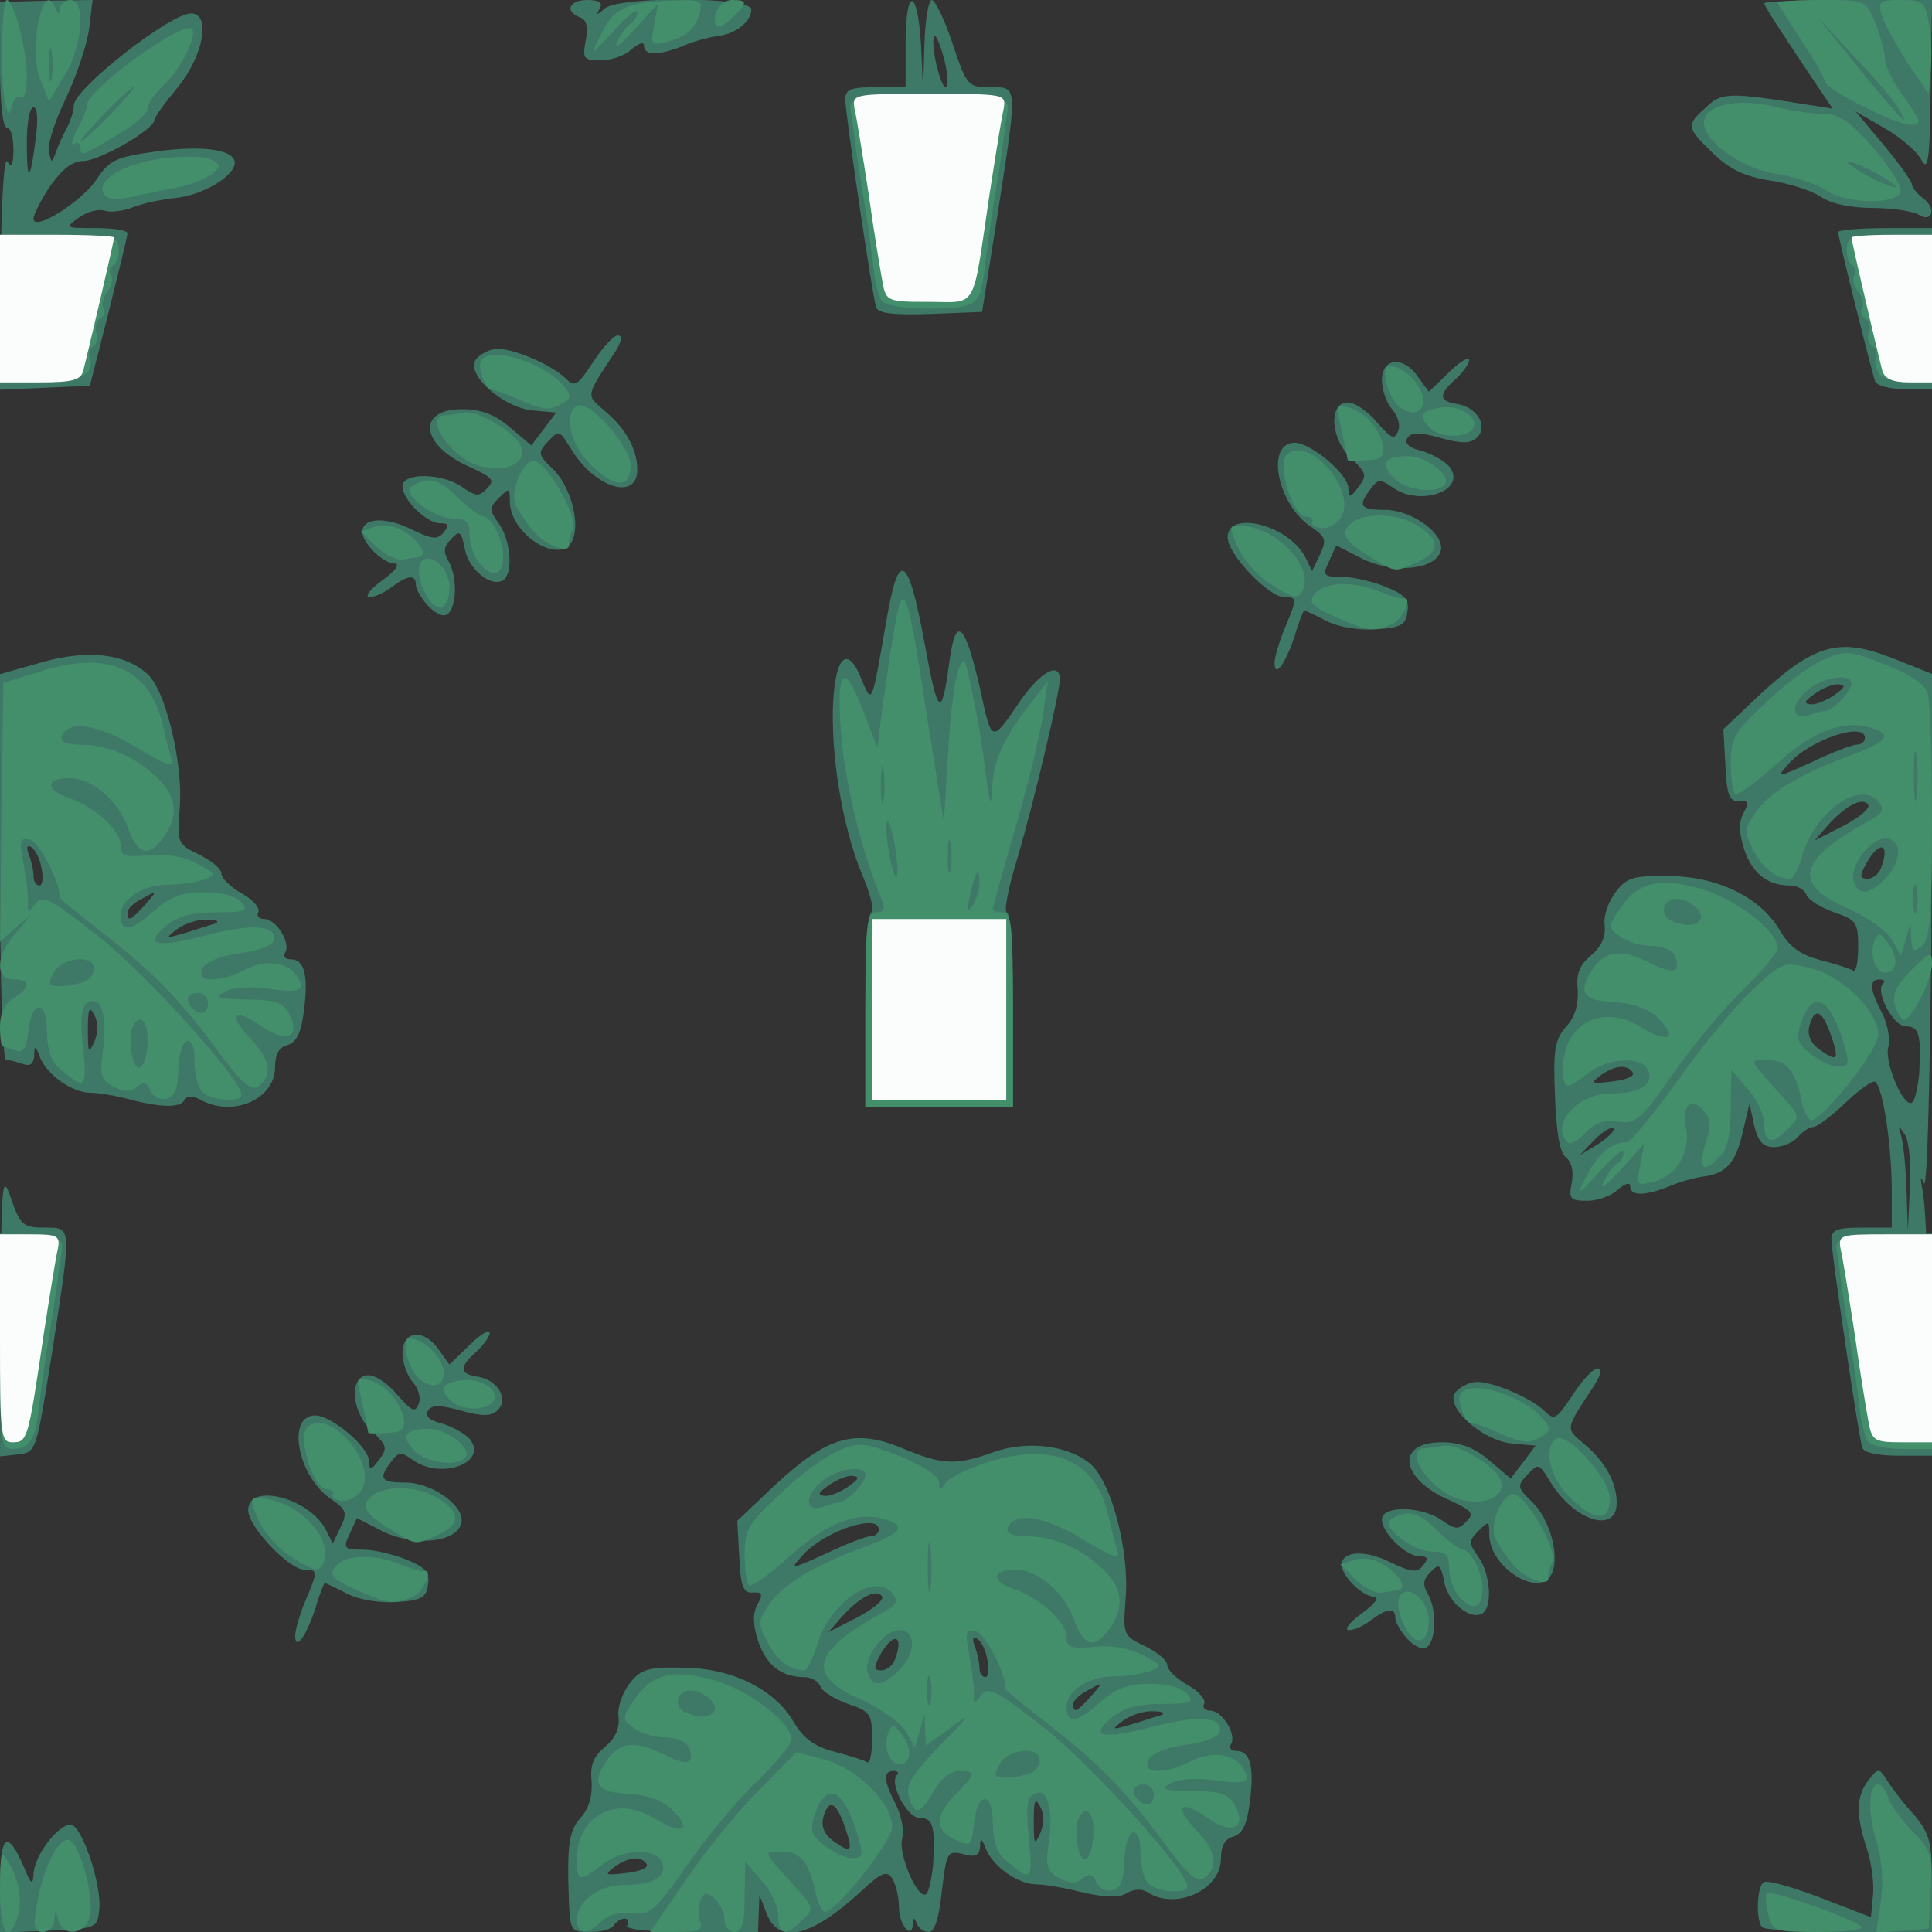 <!DOCTYPE svg PUBLIC "-//W3C//DTD SVG 20010904//EN" "http://www.w3.org/TR/2001/REC-SVG-20010904/DTD/svg10.dtd">
<svg version="1.0" xmlns="http://www.w3.org/2000/svg" width="288px" height="288px" viewBox="0 0 2880 2880" preserveAspectRatio="xMidYMid meet">
<rect x="0" y="0" width="2880" height="2880" fill="#333333" stroke="none"/>
<g id="layer101" fill="#3e7866" stroke="none">
 <path d="M0 2810 c0 -76 11 -84 36 -26 10 25 13 27 14 10 0 -26 36 -74 55 -74 17 0 47 90 43 127 -3 27 -4 28 -75 31 l-73 3 0 -71z"/>
 <path d="M848 2833 c-3 -83 0 -104 18 -124 12 -13 17 -32 16 -53 -3 -25 3 -38 20 -52 15 -13 22 -27 20 -45 -2 -14 6 -36 17 -50 16 -21 28 -24 78 -23 72 0 136 31 165 79 15 26 31 38 61 46 23 6 45 13 50 16 4 2 7 -14 7 -36 0 -36 -3 -40 -36 -51 -19 -7 -38 -18 -41 -26 -3 -8 -14 -14 -25 -14 -33 0 -56 -18 -68 -54 -8 -25 -8 -41 -1 -54 9 -16 7 -19 -7 -18 -14 1 -18 -9 -20 -53 l-3 -54 57 -54 c78 -72 118 -83 187 -55 62 26 81 27 137 7 50 -18 110 -11 144 16 32 25 60 130 54 202 -4 54 -4 55 29 71 18 9 33 21 33 28 0 7 14 21 31 30 17 10 27 22 24 28 -3 5 1 10 9 10 18 0 40 36 31 50 -3 6 0 10 8 10 21 0 27 24 20 77 -4 33 -11 47 -25 51 -12 3 -18 14 -18 33 0 46 -67 77 -109 50 -9 -6 -21 -5 -31 1 -11 7 -31 7 -66 -1 -27 -7 -58 -12 -69 -12 -27 0 -64 -26 -75 -52 -7 -18 -9 -18 -9 -4 -1 13 -7 16 -25 11 -24 -6 -25 -3 -32 55 -4 40 -11 61 -19 61 -8 0 -16 -6 -18 -12 -4 -10 -6 -10 -6 0 -2 25 -21 1 -21 -26 0 -15 -5 -34 -10 -42 -8 -12 -16 -9 -47 20 -74 68 -122 79 -140 33 l-11 -28 -1 28 -1 27 -101 0 c-64 0 -98 -4 -94 -10 3 -5 2 -10 -4 -10 -5 0 -13 5 -16 10 -3 6 -19 10 -36 10 -28 0 -29 -2 -31 -47z m543 -53 c3 -58 0 -70 -20 -70 -19 0 -46 -52 -34 -64 4 -3 1 -6 -5 -6 -16 0 -15 15 4 51 8 16 12 39 9 49 -7 23 24 95 36 83 4 -4 8 -24 10 -43z m-427 -1 c-8 -13 -27 -11 -48 4 -16 12 -14 13 18 9 20 -2 33 -8 30 -13z m295 -57 c-13 -37 -24 -41 -32 -12 -3 13 2 25 16 35 27 19 29 15 16 -23z m291 -30 c-7 -13 -9 -8 -9 23 0 35 1 37 10 17 6 -15 5 -30 -1 -40z m180 -135 c8 -3 4 -6 -11 -6 -14 -1 -34 6 -45 14 -18 14 -17 14 11 6 17 -5 37 -12 45 -14z m-104 -28 c19 -22 19 -22 -3 -10 -13 6 -23 16 -23 21 0 15 5 12 26 -11z m-154 -54 c-2 -14 -9 -28 -15 -32 -7 -4 -8 0 -4 11 4 10 7 24 7 32 0 8 4 14 9 14 4 0 6 -11 3 -25z m-138 -1 c15 -39 -4 -42 -24 -3 -8 15 -7 19 4 19 7 0 17 -7 20 -16z m-19 -94 c-8 -13 -34 1 -60 30 l-20 23 43 -22 c23 -12 40 -26 37 -31z m-17 -90 c6 0 12 -4 12 -10 0 -25 -83 3 -114 39 -19 21 -18 21 35 -3 29 -14 60 -26 67 -26z m-32 -75 c15 -11 16 -14 3 -15 -8 0 -24 7 -35 15 -15 11 -16 14 -3 15 8 0 24 -7 35 -15z"/>
 <path d="M2627 2873 c-10 -10 -8 -61 2 -67 5 -4 43 7 85 23 l75 29 3 -32 c2 -17 -2 -48 -9 -70 -17 -51 -16 -78 2 -102 15 -19 16 -19 28 0 7 11 24 34 40 51 24 29 27 41 27 104 l0 71 -123 0 c-68 0 -127 -3 -130 -7z"/>
 <path d="M2097 2442 c-9 -10 -17 -24 -17 -30 0 -16 -12 -15 -36 3 -10 8 -25 15 -33 15 -8 0 0 -11 19 -25 20 -14 27 -25 18 -25 -17 0 -48 -31 -48 -47 0 -21 34 -23 71 -5 33 16 41 17 50 6 9 -11 8 -14 -5 -14 -20 0 -56 -35 -56 -55 0 -21 59 -20 89 1 20 14 25 15 37 2 12 -12 9 -16 -26 -32 -73 -32 -80 -86 -11 -86 28 0 49 8 71 27 l32 27 19 -25 18 -24 -34 -3 c-46 -4 -103 -56 -85 -77 7 -8 21 -15 32 -15 25 0 80 24 100 43 15 15 18 13 42 -23 14 -22 31 -40 37 -40 7 0 6 8 -3 23 -46 70 -45 65 -16 90 31 26 48 57 48 87 0 47 -63 28 -99 -31 -17 -28 -18 -28 -34 -11 -16 17 -15 20 7 41 25 24 41 77 30 105 -16 41 -94 -6 -94 -57 0 -20 -1 -20 -16 -5 -15 15 -15 18 0 39 18 26 21 74 6 84 -18 11 -51 -16 -57 -46 -5 -27 -8 -29 -20 -16 -12 12 -13 19 -3 36 13 26 10 73 -6 78 -6 2 -18 -5 -27 -15z"/>
 <path d="M440 2438 c0 -8 7 -32 15 -51 19 -45 19 -47 -1 -47 -23 0 -84 -64 -84 -89 0 -41 89 -19 115 28 l11 22 12 -25 c10 -21 8 -26 -14 -41 -50 -33 -68 -125 -24 -125 24 0 80 47 80 68 1 15 3 14 15 -2 13 -17 12 -21 -10 -42 -32 -29 -35 -84 -6 -84 11 0 30 13 44 30 21 24 26 26 31 13 4 -9 0 -23 -9 -33 -8 -9 -15 -29 -15 -43 0 -34 32 -37 54 -5 l16 22 30 -29 c16 -16 30 -24 30 -18 0 5 -9 18 -20 28 -26 23 -25 33 1 37 30 4 48 33 31 50 -9 9 -22 10 -54 1 -32 -9 -45 -9 -50 0 -5 8 3 15 21 19 16 5 34 15 41 23 29 35 -43 62 -85 31 -17 -12 -21 -12 -32 3 -19 25 -16 31 21 31 42 0 93 38 83 63 -10 27 -71 32 -116 10 l-39 -20 -11 24 c-10 21 -8 23 20 23 16 0 46 7 65 15 28 11 35 19 32 37 -2 19 -10 24 -46 26 -25 2 -56 -3 -74 -12 -17 -9 -32 -16 -34 -16 -1 0 -8 17 -14 38 -14 42 -30 64 -30 40z"/>
 <path d="M1 1958 c1 -201 2 -211 16 -170 13 38 18 42 49 42 42 0 41 -5 11 190 -23 144 -23 145 -50 148 l-27 3 1 -213z"/>
 <path d="M2776 2158 c-6 -20 -46 -291 -46 -310 0 -15 9 -18 45 -18 l45 0 0 -62 c-1 -66 -13 -144 -24 -155 -3 -4 -23 10 -44 30 -21 20 -43 37 -49 37 -6 0 -16 7 -23 15 -7 8 -23 15 -35 15 -17 0 -24 -8 -30 -32 l-7 -33 -10 42 c-10 46 -25 63 -60 67 -13 2 -36 8 -51 15 -36 14 -57 14 -57 -1 0 -6 -7 -4 -18 5 -10 10 -31 17 -46 17 -25 0 -28 -3 -23 -27 3 -17 0 -31 -9 -38 -9 -7 -14 -37 -16 -91 -3 -70 0 -85 17 -104 13 -14 18 -33 17 -54 -3 -25 3 -38 20 -52 15 -13 22 -27 20 -45 -2 -14 6 -36 17 -50 16 -21 28 -24 78 -23 72 0 136 31 165 79 15 26 31 38 61 46 23 6 45 13 50 16 4 2 7 -14 7 -36 0 -36 -3 -40 -36 -51 -19 -7 -38 -18 -41 -26 -3 -8 -14 -14 -25 -14 -33 0 -56 -18 -68 -54 -8 -25 -8 -41 -1 -54 9 -16 7 -19 -7 -18 -14 1 -18 -9 -20 -53 l-3 -54 57 -54 c80 -73 116 -83 195 -52 l60 24 -2 389 c-2 216 -6 380 -11 370 -5 -12 -6 -9 -2 11 4 17 8 112 11 213 l5 182 -52 0 c-32 0 -52 -5 -54 -12z m64 -466 c-11 -16 -11 -16 -6 1 3 10 7 46 8 80 l2 62 3 -63 c2 -35 -1 -70 -7 -80z m-435 -10 c-3 -3 -16 5 -28 17 l-22 23 28 -17 c15 -10 25 -20 22 -23z m456 -82 c3 -58 0 -70 -20 -70 -19 0 -46 -52 -34 -64 4 -3 1 -6 -5 -6 -16 0 -15 15 4 51 8 16 12 39 9 49 -7 23 24 95 36 83 4 -4 8 -24 10 -43z m-427 -1 c-8 -13 -27 -11 -48 4 -16 12 -14 13 18 9 20 -2 33 -8 30 -13z m295 -57 c-13 -37 -24 -41 -32 -12 -3 13 2 25 16 35 27 19 29 15 16 -23z m75 -248 c15 -39 -4 -42 -24 -3 -8 15 -7 19 4 19 7 0 17 -7 20 -16z m-19 -94 c-8 -13 -34 1 -60 30 l-20 23 43 -22 c23 -12 40 -26 37 -31z m-17 -90 c6 0 12 -4 12 -10 0 -25 -83 3 -114 39 -19 21 -18 21 35 -3 29 -14 60 -26 67 -26z m-32 -75 c15 -11 16 -14 3 -15 -8 0 -24 7 -35 15 -15 11 -16 14 -3 15 8 0 24 -7 35 -15z"/>
 <path d="M190 1638 c-19 -5 -44 -9 -55 -9 -27 0 -64 -26 -75 -52 -7 -19 -9 -19 -9 -3 -1 12 -6 16 -17 12 -9 -3 -20 -6 -25 -6 -5 0 -9 -120 -9 -288 l0 -287 63 -18 c68 -19 123 -13 157 18 27 24 53 133 48 198 -4 54 -4 55 29 71 18 9 33 21 33 28 0 7 14 21 31 30 17 10 27 22 24 28 -3 5 1 10 9 10 18 0 40 36 31 50 -3 6 0 10 8 10 21 0 27 24 20 77 -4 33 -11 47 -25 51 -12 3 -18 14 -18 33 0 47 -62 75 -110 49 -13 -7 -21 -7 -25 0 -7 12 -37 11 -85 -2z m-50 -126 c-7 -13 -9 -8 -9 23 0 35 1 37 10 17 6 -15 5 -30 -1 -40z m180 -135 c8 -3 4 -6 -11 -6 -14 -1 -34 6 -45 14 -18 14 -17 14 11 6 17 -5 37 -12 45 -14z m-104 -28 c19 -22 19 -22 -3 -10 -13 6 -23 16 -23 21 0 15 5 12 26 -11z m-154 -54 c-2 -14 -9 -28 -15 -32 -7 -4 -8 0 -4 11 4 10 7 24 7 32 0 8 4 14 9 14 4 0 6 -11 3 -25z"/>
 <path d="M1290 1505 c0 -83 4 -145 9 -145 5 0 -1 -27 -15 -59 -29 -72 -46 -177 -42 -256 4 -68 22 -83 42 -33 16 38 15 42 37 -85 19 -112 33 -102 59 41 18 99 24 103 35 20 10 -77 25 -59 50 57 13 59 15 60 51 7 32 -49 64 -68 64 -39 -1 22 -38 180 -63 265 -14 45 -21 82 -16 82 5 0 9 65 9 145 l0 145 -110 0 -110 0 0 -145z"/>
 <path d="M1900 988 c0 -8 7 -32 15 -51 19 -45 19 -47 -1 -47 -23 0 -84 -64 -84 -89 0 -41 89 -19 115 28 l11 22 12 -25 c10 -21 8 -26 -14 -41 -50 -33 -68 -125 -24 -125 24 0 80 47 80 68 1 15 3 14 15 -2 13 -17 12 -21 -10 -42 -32 -29 -35 -84 -6 -84 11 0 30 13 44 30 21 24 26 26 31 13 4 -9 0 -23 -9 -33 -8 -9 -15 -29 -15 -43 0 -34 32 -37 54 -5 l16 22 30 -29 c16 -16 30 -24 30 -18 0 5 -9 18 -20 28 -26 23 -25 33 1 37 30 4 48 33 31 50 -9 9 -22 10 -54 1 -32 -9 -45 -9 -50 0 -5 8 3 15 21 19 16 5 34 15 41 23 29 35 -43 62 -85 31 -17 -12 -21 -12 -32 3 -19 25 -16 31 21 31 42 0 93 38 83 63 -10 27 -71 32 -116 10 l-39 -20 -11 24 c-10 21 -8 23 20 23 16 0 46 7 65 15 28 11 35 19 32 37 -2 19 -10 24 -46 26 -25 2 -56 -3 -74 -12 -17 -9 -32 -16 -34 -16 -1 0 -8 17 -14 38 -14 42 -30 64 -30 40z"/>
 <path d="M637 902 c-9 -10 -17 -24 -17 -30 0 -16 -12 -15 -36 3 -10 8 -25 15 -33 15 -8 0 0 -11 19 -25 20 -14 27 -25 18 -25 -17 0 -48 -31 -48 -47 0 -21 34 -23 71 -5 33 16 41 17 50 6 9 -11 8 -14 -5 -14 -20 0 -56 -35 -56 -55 0 -21 59 -20 89 1 20 14 25 15 37 2 12 -12 9 -16 -26 -32 -73 -32 -80 -86 -11 -86 28 0 49 8 71 27 l32 27 19 -25 18 -24 -34 -3 c-46 -4 -103 -56 -85 -77 7 -8 21 -15 32 -15 25 0 80 24 100 43 15 15 18 13 42 -23 14 -22 31 -40 37 -40 7 0 6 8 -3 23 -46 70 -45 65 -16 90 31 26 48 57 48 87 0 47 -63 28 -99 -31 -17 -28 -18 -28 -34 -11 -16 17 -15 20 7 41 25 24 41 77 30 105 -16 41 -94 -6 -94 -57 0 -20 -1 -20 -16 -5 -15 15 -15 18 0 39 18 26 21 74 6 84 -18 11 -51 -16 -57 -46 -5 -27 -8 -29 -20 -16 -12 12 -13 19 -3 36 13 26 10 73 -6 78 -6 2 -18 -5 -27 -15z"/>
 <path d="M1 404 c1 -107 5 -171 10 -163 6 10 9 4 9 -18 0 -18 -4 -33 -10 -33 -6 0 -10 -38 -10 -94 l0 -93 69 -2 69 -1 -5 42 c-3 24 -19 71 -35 105 -16 33 -28 69 -25 80 4 17 4 17 11 -2 4 -11 12 -28 17 -37 5 -10 9 -24 9 -31 0 -24 143 -137 175 -137 30 0 18 64 -20 110 -19 23 -35 45 -35 49 0 14 -82 61 -106 61 -16 0 -31 12 -49 37 -14 21 -25 43 -25 49 0 20 73 -26 95 -60 18 -27 28 -32 86 -40 72 -10 119 -3 119 17 -1 20 -48 48 -88 52 -20 2 -49 8 -64 14 -15 6 -34 8 -42 5 -8 -3 -25 1 -38 10 -22 16 -21 16 25 16 26 0 47 3 47 8 0 4 -13 57 -28 117 l-28 110 -67 3 -68 3 2 -177z m52 -196 c4 -29 3 -48 -3 -48 -6 0 -10 23 -10 52 0 62 5 60 13 -4z"/>
 <path d="M2795 568 c-6 -18 -55 -215 -55 -222 0 -3 32 -6 70 -6 l70 0 0 120 0 120 -40 0 c-24 0 -42 -5 -45 -12z"/>
 <path d="M1306 458 c-6 -19 -46 -290 -46 -310 0 -15 9 -18 45 -18 l45 0 0 -65 c0 -86 18 -84 23 3 l3 67 2 -67 c1 -38 6 -68 11 -68 5 0 19 29 31 65 21 63 23 65 56 65 42 0 41 -5 11 190 l-23 145 -77 3 c-57 2 -78 -1 -81 -10z m102 -368 c-6 -23 -13 -39 -15 -36 -7 7 8 76 17 76 4 0 3 -18 -2 -40z"/>
 <path d="M2860 320 c-8 -5 -39 -10 -68 -10 -32 0 -63 -6 -78 -17 -14 -9 -48 -20 -76 -24 -38 -6 -60 -17 -85 -41 -39 -38 -40 -41 -10 -68 23 -22 33 -23 151 -4 l38 6 -19 -28 c-61 -91 -83 -125 -83 -129 0 -3 56 -5 125 -5 l125 0 -2 131 c-1 109 -4 126 -14 107 -7 -13 -32 -34 -55 -47 l-43 -25 42 50 c23 28 42 54 42 59 0 4 7 13 16 20 21 15 15 38 -6 25z"/>
 <path d="M873 61 c4 -20 2 -31 -8 -35 -24 -9 -17 -26 11 -26 17 0 23 4 18 13 -6 10 -4 10 7 0 20 -19 219 -18 219 1 0 18 -23 37 -52 40 -13 2 -36 8 -51 15 -36 14 -57 14 -57 -1 0 -6 -7 -4 -18 5 -10 10 -31 17 -47 17 -25 0 -27 -3 -22 -29z"/>
 </g>
<g id="layer102" fill="#438e6b" stroke="none">
 <path d="M0 2818 c1 -60 1 -62 15 -38 15 27 19 59 9 84 -13 34 -24 13 -24 -46z"/>
 <path d="M55 2838 c9 -54 33 -100 48 -95 16 5 38 85 31 114 -7 27 -40 31 -47 6 -4 -17 -5 -17 -6 0 0 9 -8 17 -17 17 -13 0 -15 -7 -9 -42z"/>
 <path d="M860 2862 c0 -28 32 -52 71 -52 43 0 64 -13 56 -34 -9 -22 -59 -20 -90 4 -33 26 -37 25 -37 -8 0 -66 59 -97 116 -61 41 25 57 18 26 -13 -14 -14 -36 -22 -64 -24 -48 -2 -57 -14 -34 -49 19 -29 44 -31 87 -9 34 17 45 14 36 -11 -4 -8 -18 -15 -35 -15 -15 0 -37 -6 -47 -14 -18 -13 -18 -15 -1 -40 26 -41 59 -49 122 -31 51 15 114 63 114 88 0 7 -22 33 -49 60 -28 26 -75 82 -105 125 -50 72 -58 78 -84 74 -18 -2 -35 2 -45 12 -21 21 -37 20 -37 -2z m203 -309 c11 -10 -13 -33 -34 -33 -21 0 -26 26 -6 33 18 8 33 8 40 0z"/>
 <path d="M1022 2803 c29 -43 78 -103 109 -134 l56 -57 42 11 c49 13 101 65 101 100 0 22 -83 127 -100 127 -5 0 -12 -15 -15 -32 -10 -44 -22 -58 -52 -58 -25 0 -25 0 11 40 42 46 41 44 20 64 -22 23 -34 20 -34 -8 0 -14 -11 -38 -25 -53 l-24 -28 -1 53 c0 39 -4 52 -15 52 -8 0 -15 -8 -15 -19 0 -10 -7 -24 -15 -31 -12 -10 -16 -9 -21 4 -3 9 -4 23 0 31 4 12 -3 15 -35 15 l-40 0 53 -77z m258 -62 c-21 -74 -47 -88 -65 -37 -8 24 -6 31 14 47 13 10 31 19 41 19 16 0 17 -5 10 -29z"/>
 <path d="M2636 2854 c-4 -15 -5 -29 -2 -32 6 -5 126 37 141 50 5 4 -23 8 -62 8 -68 0 -71 -1 -77 -26z"/>
 <path d="M2804 2832 c4 -30 1 -63 -7 -88 -13 -41 -12 -84 3 -84 5 0 11 9 15 20 3 11 20 33 36 50 27 27 30 35 27 87 l-3 58 -39 3 -39 3 7 -49z"/>
 <path d="M1634 2805 c-5 -11 -10 -13 -20 -5 -9 8 -19 8 -35 0 -19 -11 -21 -18 -15 -58 6 -51 -4 -79 -24 -67 -9 6 -11 25 -6 67 6 62 3 64 -36 30 -12 -10 -18 -29 -18 -54 0 -48 -23 -48 -28 0 -4 35 -5 36 -33 22 -26 -14 -24 -36 6 -66 30 -30 31 -34 5 -34 -13 0 -28 12 -38 30 -20 35 -28 37 -37 9 -6 -17 4 -33 46 -77 46 -46 48 -51 17 -27 l-38 27 -1 -23 -1 -24 -7 25 -7 25 -13 -23 c-7 -13 -37 -35 -67 -48 -82 -36 -74 -71 26 -127 27 -14 30 -20 20 -32 -27 -32 -93 14 -112 77 -6 21 -15 38 -19 38 -21 0 -41 -15 -55 -42 -14 -27 -14 -32 1 -54 20 -31 64 -58 138 -86 61 -22 70 -33 36 -43 -41 -13 -87 5 -142 55 -30 27 -57 47 -61 43 -3 -3 -6 -24 -6 -47 0 -35 6 -46 53 -89 28 -28 67 -56 86 -64 32 -14 39 -13 93 8 35 14 58 30 58 39 0 13 2 13 9 1 5 -8 34 -22 65 -32 95 -29 157 -3 177 75 5 23 12 49 15 58 4 13 -9 9 -53 -18 -58 -35 -102 -41 -111 -16 -2 8 7 12 27 12 41 0 81 17 114 48 31 29 34 57 11 90 -22 31 -38 27 -53 -13 -14 -41 -54 -75 -87 -75 -36 0 -37 17 -2 29 40 14 78 49 78 72 0 15 7 17 41 14 26 -3 53 2 72 12 29 15 30 17 12 24 -11 4 -37 8 -57 8 -37 1 -68 22 -68 45 0 26 14 25 47 -4 26 -23 43 -30 77 -30 27 0 48 6 56 15 11 13 6 15 -38 15 -34 0 -57 6 -73 19 -37 30 -17 35 59 15 69 -18 107 -15 100 9 -3 6 -22 14 -44 17 -43 6 -64 16 -64 31 0 14 34 11 66 -6 30 -15 63 -11 76 9 15 22 7 27 -41 20 -29 -4 -56 -2 -67 5 -15 8 -9 10 33 11 43 0 54 4 64 21 18 35 -4 45 -41 19 -41 -29 -51 -18 -17 18 30 31 34 54 13 71 -11 9 -24 -2 -64 -56 -55 -75 -99 -119 -180 -181 -29 -23 -53 -42 -53 -44 1 -22 -31 -84 -44 -86 -15 -4 -17 1 -10 35 4 21 7 46 7 57 -1 16 0 17 11 3 10 -14 23 -7 94 49 71 56 213 213 213 236 0 12 -45 9 -58 -4 -7 -7 -12 -27 -12 -46 0 -21 -4 -32 -12 -30 -6 2 -12 22 -12 43 -1 29 -6 41 -19 43 -9 2 -20 -4 -23 -13z m-4 -77 c0 -29 -14 -38 -23 -15 -3 7 -3 26 0 41 7 34 23 15 23 -26z m90 -53 c0 -8 -7 -15 -15 -15 -16 0 -20 12 -8 23 11 12 23 8 23 -8z m-186 -31 c9 -3 16 -12 16 -20 0 -22 -48 -17 -60 6 -9 17 -8 20 9 20 11 0 26 -3 35 -6z m-147 -141 c-3 -10 -5 -2 -5 17 0 19 2 27 5 18 2 -10 2 -26 0 -35z m-47 -13 c26 -26 26 -60 0 -60 -23 0 -55 44 -46 65 7 20 22 19 46 -5z m47 -182 c-2 -18 -4 -6 -4 27 0 33 2 48 4 33 2 -15 2 -42 0 -60z m-137 -68 c11 0 40 -29 40 -41 0 -17 -46 -9 -68 12 -24 21 -20 44 5 35 8 -3 18 -6 23 -6z"/>
 <path d="M1324 2615 c-4 -8 -3 -23 0 -32 6 -14 8 -14 22 5 15 22 12 42 -7 42 -5 0 -12 -7 -15 -15z"/>
 <path d="M2102 2437 c-17 -21 -23 -55 -12 -62 16 -10 40 14 40 41 0 27 -14 38 -28 21z"/>
 <path d="M2176 2381 c-9 -9 -16 -29 -16 -43 0 -21 -5 -25 -25 -25 -24 0 -65 -28 -65 -43 0 -4 10 -10 21 -13 15 -4 30 3 51 24 16 16 34 29 38 29 13 0 30 34 30 59 0 28 -15 34 -34 12z"/>
 <path d="M531 2370 c-37 -17 -41 -22 -31 -35 15 -18 58 -19 97 -3 15 6 31 11 35 10 15 -3 -1 32 -18 39 -28 11 -35 10 -83 -11z"/>
 <path d="M2021 2355 l-23 -23 21 -7 c14 -4 31 -1 46 9 24 16 33 35 18 37 -5 0 -15 2 -23 3 -8 2 -26 -7 -39 -19z"/>
 <path d="M2256 2333 c-12 -14 -24 -33 -28 -42 -7 -20 11 -63 27 -64 18 -1 67 82 59 101 -4 9 -7 20 -6 23 3 16 -34 3 -52 -18z"/>
 <path d="M430 2318 c-19 -13 -39 -37 -46 -55 -13 -30 -12 -31 11 -29 51 6 101 59 88 94 -7 17 -15 15 -53 -10z"/>
 <path d="M584 2281 c-41 -25 -47 -36 -30 -51 21 -17 71 -15 100 4 33 21 33 38 -1 54 -34 15 -32 16 -69 -7z"/>
 <path d="M2339 2231 c-29 -29 -39 -74 -19 -86 17 -11 80 60 80 89 0 35 -24 34 -61 -3z"/>
 <path d="M496 2228 c3 -4 -1 -8 -9 -8 -20 0 -44 -77 -29 -92 31 -31 104 51 82 91 -5 11 -19 19 -29 18 -11 0 -17 -5 -15 -9z"/>
 <path d="M2170 2233 c-41 -15 -78 -72 -47 -74 6 0 19 -2 29 -4 20 -4 77 30 85 51 10 26 -28 41 -67 27z"/>
 <path d="M617 2162 c-20 -22 -13 -32 23 -32 27 0 66 31 53 43 -13 14 -60 7 -76 -11z"/>
 <path d="M0 1999 l0 -160 48 3 c41 3 47 6 44 23 -2 11 -5 34 -7 50 -2 17 -7 46 -10 65 -9 56 -14 93 -18 126 -5 40 -14 54 -38 54 -18 0 -19 -8 -19 -161z"/>
 <path d="M2784 2148 c-4 -6 -9 -25 -11 -42 -4 -33 -9 -70 -18 -126 -3 -19 -8 -48 -10 -65 -2 -16 -5 -39 -7 -50 -3 -18 3 -20 70 -23 l72 -3 0 161 0 160 -44 0 c-25 0 -48 -5 -52 -12z"/>
 <path d="M2232 2135 c-18 -8 -35 -14 -39 -14 -9 1 -22 -34 -16 -43 13 -23 94 2 123 37 12 14 12 18 -1 26 -19 12 -28 11 -67 -6z"/>
 <path d="M549 2136 c0 -1 -2 -10 -4 -20 -2 -11 -6 -30 -9 -42 -5 -18 -2 -21 13 -17 25 6 48 32 53 58 2 16 -3 20 -24 21 -16 1 -28 1 -29 0z"/>
 <path d="M672 2088 c-18 -18 -15 -25 13 -30 29 -6 61 14 51 30 -9 16 -49 15 -64 0z"/>
 <path d="M627 2057 c-9 -6 -18 -24 -21 -38 -3 -22 -1 -26 14 -22 11 3 26 15 34 28 19 29 0 53 -27 32z"/>
 <path d="M2365 1753 c15 -31 39 -52 60 -50 5 0 40 -42 77 -94 37 -52 88 -113 112 -135 44 -41 46 -41 87 -30 47 12 99 64 99 99 0 22 -83 127 -100 127 -5 0 -12 -15 -15 -32 -10 -44 -22 -58 -52 -58 -25 0 -25 0 11 40 42 46 41 44 20 64 -22 23 -34 20 -34 -8 0 -14 -11 -38 -25 -53 l-24 -28 -1 57 c0 38 -5 62 -16 72 -25 26 -33 19 -22 -19 9 -26 8 -38 -2 -49 -18 -22 -33 -9 -27 23 8 37 -13 73 -46 82 -27 7 -28 7 -22 -24 l6 -32 -36 40 c-20 22 -31 30 -25 18 5 -12 15 -25 20 -28 6 -3 10 -11 10 -17 0 -6 -16 6 -35 28 -36 39 -36 39 -20 7z m385 -192 c-21 -74 -47 -88 -65 -37 -8 24 -6 31 14 47 13 10 31 19 41 19 16 0 17 -5 10 -29z"/>
 <path d="M2337 1703 c-27 -26 14 -73 64 -73 43 0 64 -13 56 -34 -9 -22 -59 -20 -90 4 -33 26 -37 25 -37 -8 0 -66 59 -97 116 -61 41 25 57 18 26 -13 -14 -14 -36 -22 -64 -24 -48 -2 -57 -14 -34 -49 19 -29 44 -31 87 -9 34 17 45 14 36 -11 -4 -8 -18 -15 -35 -15 -15 0 -37 -6 -47 -14 -18 -13 -18 -15 -1 -40 26 -41 59 -49 122 -31 51 15 114 63 114 88 0 7 -22 33 -49 60 -28 26 -75 82 -105 125 -50 72 -58 78 -84 74 -21 -3 -35 2 -49 17 -11 12 -23 18 -26 14z m196 -330 c11 -10 -13 -33 -34 -33 -21 0 -26 26 -6 33 18 8 33 8 40 0z"/>
 <path d="M1290 1505 c0 -127 2 -145 16 -145 12 0 14 -5 9 -17 -30 -71 -55 -173 -61 -246 -8 -102 4 -114 34 -34 l20 52 6 -50 c4 -27 11 -81 18 -120 14 -89 20 -75 51 130 l24 150 6 -100 c3 -55 10 -111 15 -125 9 -23 11 -20 21 31 7 31 16 85 20 120 6 47 9 54 10 26 1 -42 15 -74 56 -127 l27 -35 -7 50 c-4 28 -22 103 -41 168 -19 65 -34 120 -34 123 0 2 7 4 15 4 13 0 15 23 15 145 l0 145 -110 0 -110 0 0 -145z m170 -189 c0 -26 -6 -18 -14 19 -5 22 -4 26 4 15 5 -8 10 -24 10 -34z m-126 -55 c-4 -23 -9 -40 -11 -37 -3 3 -2 23 2 46 4 23 9 39 11 37 3 -2 2 -23 -2 -46z m83 -3 c-2 -13 -4 -5 -4 17 -1 22 1 32 4 23 2 -10 2 -28 0 -40z m-100 -110 c-2 -13 -4 -3 -4 22 0 25 2 35 4 23 2 -13 2 -33 0 -45z"/>
 <path d="M224 1625 c-5 -11 -10 -13 -20 -5 -9 8 -19 8 -35 0 -19 -11 -21 -18 -15 -58 6 -51 -4 -79 -24 -67 -9 6 -11 25 -6 67 6 62 3 64 -36 30 -12 -10 -18 -29 -18 -54 0 -49 -23 -48 -28 1 -3 24 -7 31 -19 27 -8 -3 -17 -6 -19 -6 -2 0 -4 -13 -4 -30 0 -19 7 -34 20 -42 26 -16 26 -28 0 -28 -28 0 -26 -37 3 -69 l22 -26 -23 19 -22 20 2 -193 3 -193 58 -18 c96 -30 157 -4 178 74 5 23 12 49 15 58 4 13 -9 9 -53 -18 -58 -35 -102 -41 -111 -16 -2 8 7 12 27 12 41 0 81 17 114 48 31 29 34 57 11 90 -22 31 -38 27 -53 -13 -14 -41 -54 -75 -87 -75 -36 0 -37 17 -2 29 40 14 78 49 78 72 0 15 7 17 41 14 26 -3 53 2 72 12 29 15 30 17 12 24 -11 4 -37 8 -57 8 -37 1 -68 22 -68 45 0 26 14 25 47 -4 26 -23 43 -30 77 -30 27 0 48 6 56 15 11 13 6 15 -38 15 -34 0 -57 6 -73 19 -37 30 -17 35 59 15 69 -18 107 -15 100 9 -3 6 -22 14 -44 17 -43 6 -64 16 -64 31 0 14 34 11 66 -6 30 -15 63 -11 76 9 15 22 7 27 -41 20 -29 -4 -56 -2 -67 5 -15 8 -9 10 33 11 43 0 54 4 64 21 18 35 -4 45 -41 19 -41 -29 -51 -18 -17 18 30 31 34 54 13 71 -11 9 -24 -2 -64 -56 -55 -75 -99 -119 -180 -181 -29 -23 -53 -42 -53 -44 1 -22 -31 -84 -44 -86 -15 -4 -17 1 -10 35 4 21 7 46 7 57 -1 16 0 17 11 3 10 -14 23 -7 94 49 71 56 213 213 213 236 0 12 -45 9 -58 -4 -7 -7 -12 -27 -12 -46 0 -21 -4 -32 -12 -30 -6 2 -12 22 -12 43 -1 29 -6 41 -19 43 -9 2 -20 -4 -23 -13z m-4 -77 c0 -29 -14 -38 -23 -15 -3 7 -3 26 0 41 7 34 23 15 23 -26z m90 -53 c0 -8 -7 -15 -15 -15 -16 0 -20 12 -8 23 11 12 23 8 23 -8z m-186 -31 c9 -3 16 -12 16 -20 0 -22 -48 -17 -60 6 -9 17 -8 20 9 20 11 0 26 -3 35 -6z"/>
 <path d="M2825 1499 c-5 -16 1 -29 24 -53 29 -28 31 -29 31 -9 0 23 -30 83 -42 83 -4 0 -10 -10 -13 -21z"/>
 <path d="M2794 1435 c-4 -8 -3 -23 0 -32 6 -14 8 -14 22 5 15 22 12 42 -7 42 -5 0 -12 -7 -15 -15z"/>
 <path d="M2821 1402 c-7 -13 -37 -35 -67 -48 -82 -36 -74 -71 26 -127 27 -14 30 -20 20 -32 -27 -32 -93 14 -112 77 -6 21 -15 38 -19 38 -21 0 -41 -15 -55 -42 -14 -27 -14 -32 1 -54 20 -31 64 -58 138 -86 61 -22 70 -33 36 -43 -41 -13 -87 5 -142 55 -30 27 -57 47 -61 43 -3 -3 -6 -24 -6 -47 0 -35 6 -46 53 -89 28 -28 67 -56 86 -64 32 -14 39 -13 92 8 38 15 60 30 63 44 3 11 6 97 6 191 0 140 -3 174 -15 184 -13 10 -15 9 -16 -11 l-1 -24 -7 25 -7 25 -13 -23z m36 -79 c-3 -10 -5 -2 -5 17 0 19 2 27 5 18 2 -10 2 -26 0 -35z m-47 -13 c26 -26 26 -60 0 -60 -23 0 -55 44 -46 65 7 20 22 19 46 -5z m47 -182 c-2 -18 -4 -6 -4 27 0 33 2 48 4 33 2 -15 2 -42 0 -60z m-137 -68 c11 0 40 -29 40 -41 0 -17 -46 -9 -68 12 -24 21 -20 44 5 35 8 -3 18 -6 23 -6z"/>
 <path d="M1991 920 c-37 -17 -41 -22 -31 -35 15 -18 58 -19 97 -3 15 6 31 11 35 10 15 -3 -1 32 -18 39 -28 11 -35 10 -83 -11z"/>
 <path d="M642 897 c-17 -21 -23 -55 -12 -62 16 -10 40 14 40 41 0 27 -14 38 -28 21z"/>
 <path d="M1890 868 c-19 -13 -39 -37 -46 -55 -13 -30 -12 -31 11 -29 51 6 101 59 88 94 -7 17 -15 15 -53 -10z"/>
 <path d="M716 841 c-9 -9 -16 -29 -16 -43 0 -21 -5 -25 -25 -25 -24 0 -65 -28 -65 -43 0 -4 10 -10 21 -13 15 -4 30 3 51 24 16 16 34 29 38 29 13 0 30 34 30 59 0 28 -15 34 -34 12z"/>
 <path d="M2044 831 c-41 -25 -47 -36 -30 -51 21 -17 71 -15 100 4 33 21 33 38 -1 54 -34 15 -32 16 -69 -7z"/>
 <path d="M561 815 l-23 -23 21 -7 c14 -4 31 -1 46 9 24 16 33 35 18 37 -5 0 -15 2 -23 3 -8 2 -26 -7 -39 -19z"/>
 <path d="M796 793 c-12 -14 -24 -33 -28 -42 -7 -20 11 -63 27 -64 18 -1 67 82 59 101 -4 9 -7 20 -6 23 3 16 -34 3 -52 -18z"/>
 <path d="M1956 778 c3 -4 -1 -8 -9 -8 -20 0 -44 -77 -29 -92 31 -31 104 51 82 91 -5 11 -19 19 -29 18 -11 0 -17 -5 -15 -9z"/>
 <path d="M2077 712 c-20 -22 -13 -32 23 -32 27 0 66 31 53 43 -13 14 -60 7 -76 -11z"/>
 <path d="M879 691 c-29 -29 -39 -74 -19 -86 17 -11 80 60 80 89 0 35 -24 34 -61 -3z"/>
 <path d="M710 693 c-41 -15 -78 -72 -47 -74 6 0 19 -2 29 -4 20 -4 77 30 85 51 10 26 -28 41 -67 27z"/>
 <path d="M2009 686 c0 -1 -2 -10 -4 -20 -2 -11 -6 -30 -9 -42 -5 -18 -2 -21 13 -17 25 6 48 32 53 58 2 16 -3 20 -24 21 -16 1 -28 1 -29 0z"/>
 <path d="M2132 638 c-18 -18 -15 -25 13 -30 29 -6 61 14 51 30 -9 16 -49 15 -64 0z"/>
 <path d="M2087 607 c-9 -6 -18 -24 -21 -38 -3 -22 -1 -26 14 -22 11 3 26 15 34 28 19 29 0 53 -27 32z"/>
 <path d="M772 595 c-18 -8 -35 -14 -39 -14 -9 1 -22 -34 -16 -43 13 -23 94 2 123 37 12 14 12 18 -1 26 -19 12 -28 11 -67 -6z"/>
 <path d="M0 460 l0 -110 88 0 c80 0 88 2 89 20 1 11 -3 22 -8 25 -5 4 -7 11 -3 16 3 5 0 16 -6 24 -6 8 -9 19 -6 24 4 5 1 13 -5 16 -5 4 -8 13 -5 21 3 7 1 16 -5 20 -6 3 -8 12 -5 19 8 23 -17 35 -76 35 l-58 0 0 -110z"/>
 <path d="M2803 559 c-6 -6 -9 -17 -7 -24 3 -7 1 -16 -5 -19 -6 -4 -8 -13 -5 -20 3 -8 0 -17 -5 -21 -6 -3 -9 -11 -5 -16 3 -5 0 -16 -6 -24 -6 -8 -9 -19 -6 -24 4 -5 2 -12 -3 -16 -5 -3 -9 -14 -8 -25 1 -18 9 -20 64 -20 l63 0 0 110 0 110 -33 0 c-18 0 -38 -5 -44 -11z"/>
 <path d="M1314 448 c-4 -6 -9 -25 -11 -42 -4 -33 -9 -70 -18 -126 -3 -19 -8 -48 -10 -65 -2 -16 -5 -39 -7 -50 -3 -19 3 -20 117 -20 114 0 120 1 117 20 -2 11 -5 34 -7 50 -2 17 -7 46 -10 65 -9 56 -14 93 -18 126 -6 49 -13 54 -82 54 -38 0 -67 -5 -71 -12z"/>
 <path d="M155 289 c-13 -20 30 -46 89 -53 31 -4 63 -3 71 2 15 8 15 10 0 22 -9 7 -35 17 -58 21 -23 4 -54 11 -68 14 -17 4 -30 2 -34 -6z"/>
 <path d="M2721 283 c-14 -9 -47 -20 -74 -24 -51 -8 -107 -48 -107 -76 0 -26 46 -37 101 -25 28 7 63 12 79 12 22 0 39 12 73 51 25 29 43 58 40 65 -7 20 -83 18 -112 -3z m79 -23 c-19 -11 -39 -19 -45 -19 -5 0 6 8 25 19 19 11 40 19 45 19 6 0 -6 -8 -25 -19z"/>
 <path d="M120 220 c0 -6 -4 -9 -10 -5 -5 3 -3 -7 5 -22 8 -15 15 -32 15 -37 0 -23 143 -126 156 -113 9 9 -17 61 -41 83 -14 13 -25 29 -25 36 0 7 -19 24 -43 38 -56 33 -57 34 -57 20z m45 -50 c21 -22 37 -40 34 -40 -3 0 -23 18 -44 40 -21 22 -37 40 -34 40 3 0 23 -18 44 -40z"/>
 <path d="M2776 158 c-31 -15 -56 -32 -56 -37 0 -5 -16 -32 -35 -61 -19 -29 -35 -54 -35 -56 0 -2 29 -4 66 -4 65 0 65 0 80 35 7 19 14 43 14 53 0 10 11 33 25 52 14 19 25 37 25 40 0 13 -29 6 -84 -22z m55 5 c-5 -10 -35 -45 -66 -78 l-56 -60 63 78 c64 78 77 91 59 60z"/>
 <path d="M8 155 c-8 -26 -6 -155 2 -155 11 0 30 74 30 114 0 21 -4 35 -9 31 -5 -3 -11 3 -13 12 -4 16 -5 16 -10 -2z"/>
 <path d="M61 121 c-8 -18 -10 -46 -6 -75 7 -45 18 -58 28 -33 4 9 6 9 6 0 1 -7 8 -13 16 -13 24 0 18 69 -9 113 l-23 38 -12 -30z m16 -43 c-2 -13 -4 -5 -4 17 -1 22 1 32 4 23 2 -10 2 -28 0 -40z"/>
 <path d="M2843 93 c-17 -27 -34 -58 -38 -70 -6 -21 -3 -23 29 -23 32 0 36 3 41 33 4 18 5 50 3 70 l-3 37 -32 -47z"/>
 <path d="M895 53 c19 -40 36 -49 102 -52 47 -2 51 -1 46 18 -6 24 -20 36 -51 44 -21 5 -23 3 -17 -26 l6 -32 -36 40 c-20 22 -31 30 -25 18 5 -12 15 -25 20 -28 6 -3 10 -11 10 -17 0 -6 -16 6 -35 28 -36 39 -36 39 -20 7z"/>
 <path d="M1067 20 c3 -11 14 -20 24 -20 23 0 24 4 3 24 -21 22 -33 20 -27 -4z"/>
 </g>
<g id="layer103" fill="#fbfcfc" stroke="none">
 <path d="M0 1995 l0 -155 45 0 c42 0 45 2 41 23 -3 12 -12 69 -21 127 -23 156 -24 160 -46 160 -18 0 -19 -9 -19 -155z"/>
 <path d="M2786 2123 c-3 -16 -13 -75 -21 -133 -9 -58 -18 -115 -21 -127 -4 -22 -2 -23 66 -23 l70 0 0 155 0 155 -44 0 c-40 0 -45 -2 -50 -27z"/>
 <path d="M1300 1505 l0 -135 100 0 100 0 0 135 0 135 -100 0 -100 0 0 -135z"/>
 <path d="M0 460 l0 -110 85 0 c47 0 85 2 85 4 0 6 -40 176 -46 199 -4 14 -17 17 -65 17 l-59 0 0 -110z"/>
 <path d="M2806 553 c-6 -23 -46 -193 -46 -199 0 -2 27 -4 60 -4 l60 0 0 110 0 110 -34 0 c-24 0 -36 -5 -40 -17z"/>
 <path d="M1316 423 c-3 -16 -13 -75 -21 -133 -9 -58 -18 -115 -21 -127 -4 -23 -3 -23 111 -23 114 0 115 0 111 23 -3 12 -12 69 -21 127 -26 176 -17 160 -90 160 -61 0 -64 -1 -69 -27z"/>
 </g>

</svg>